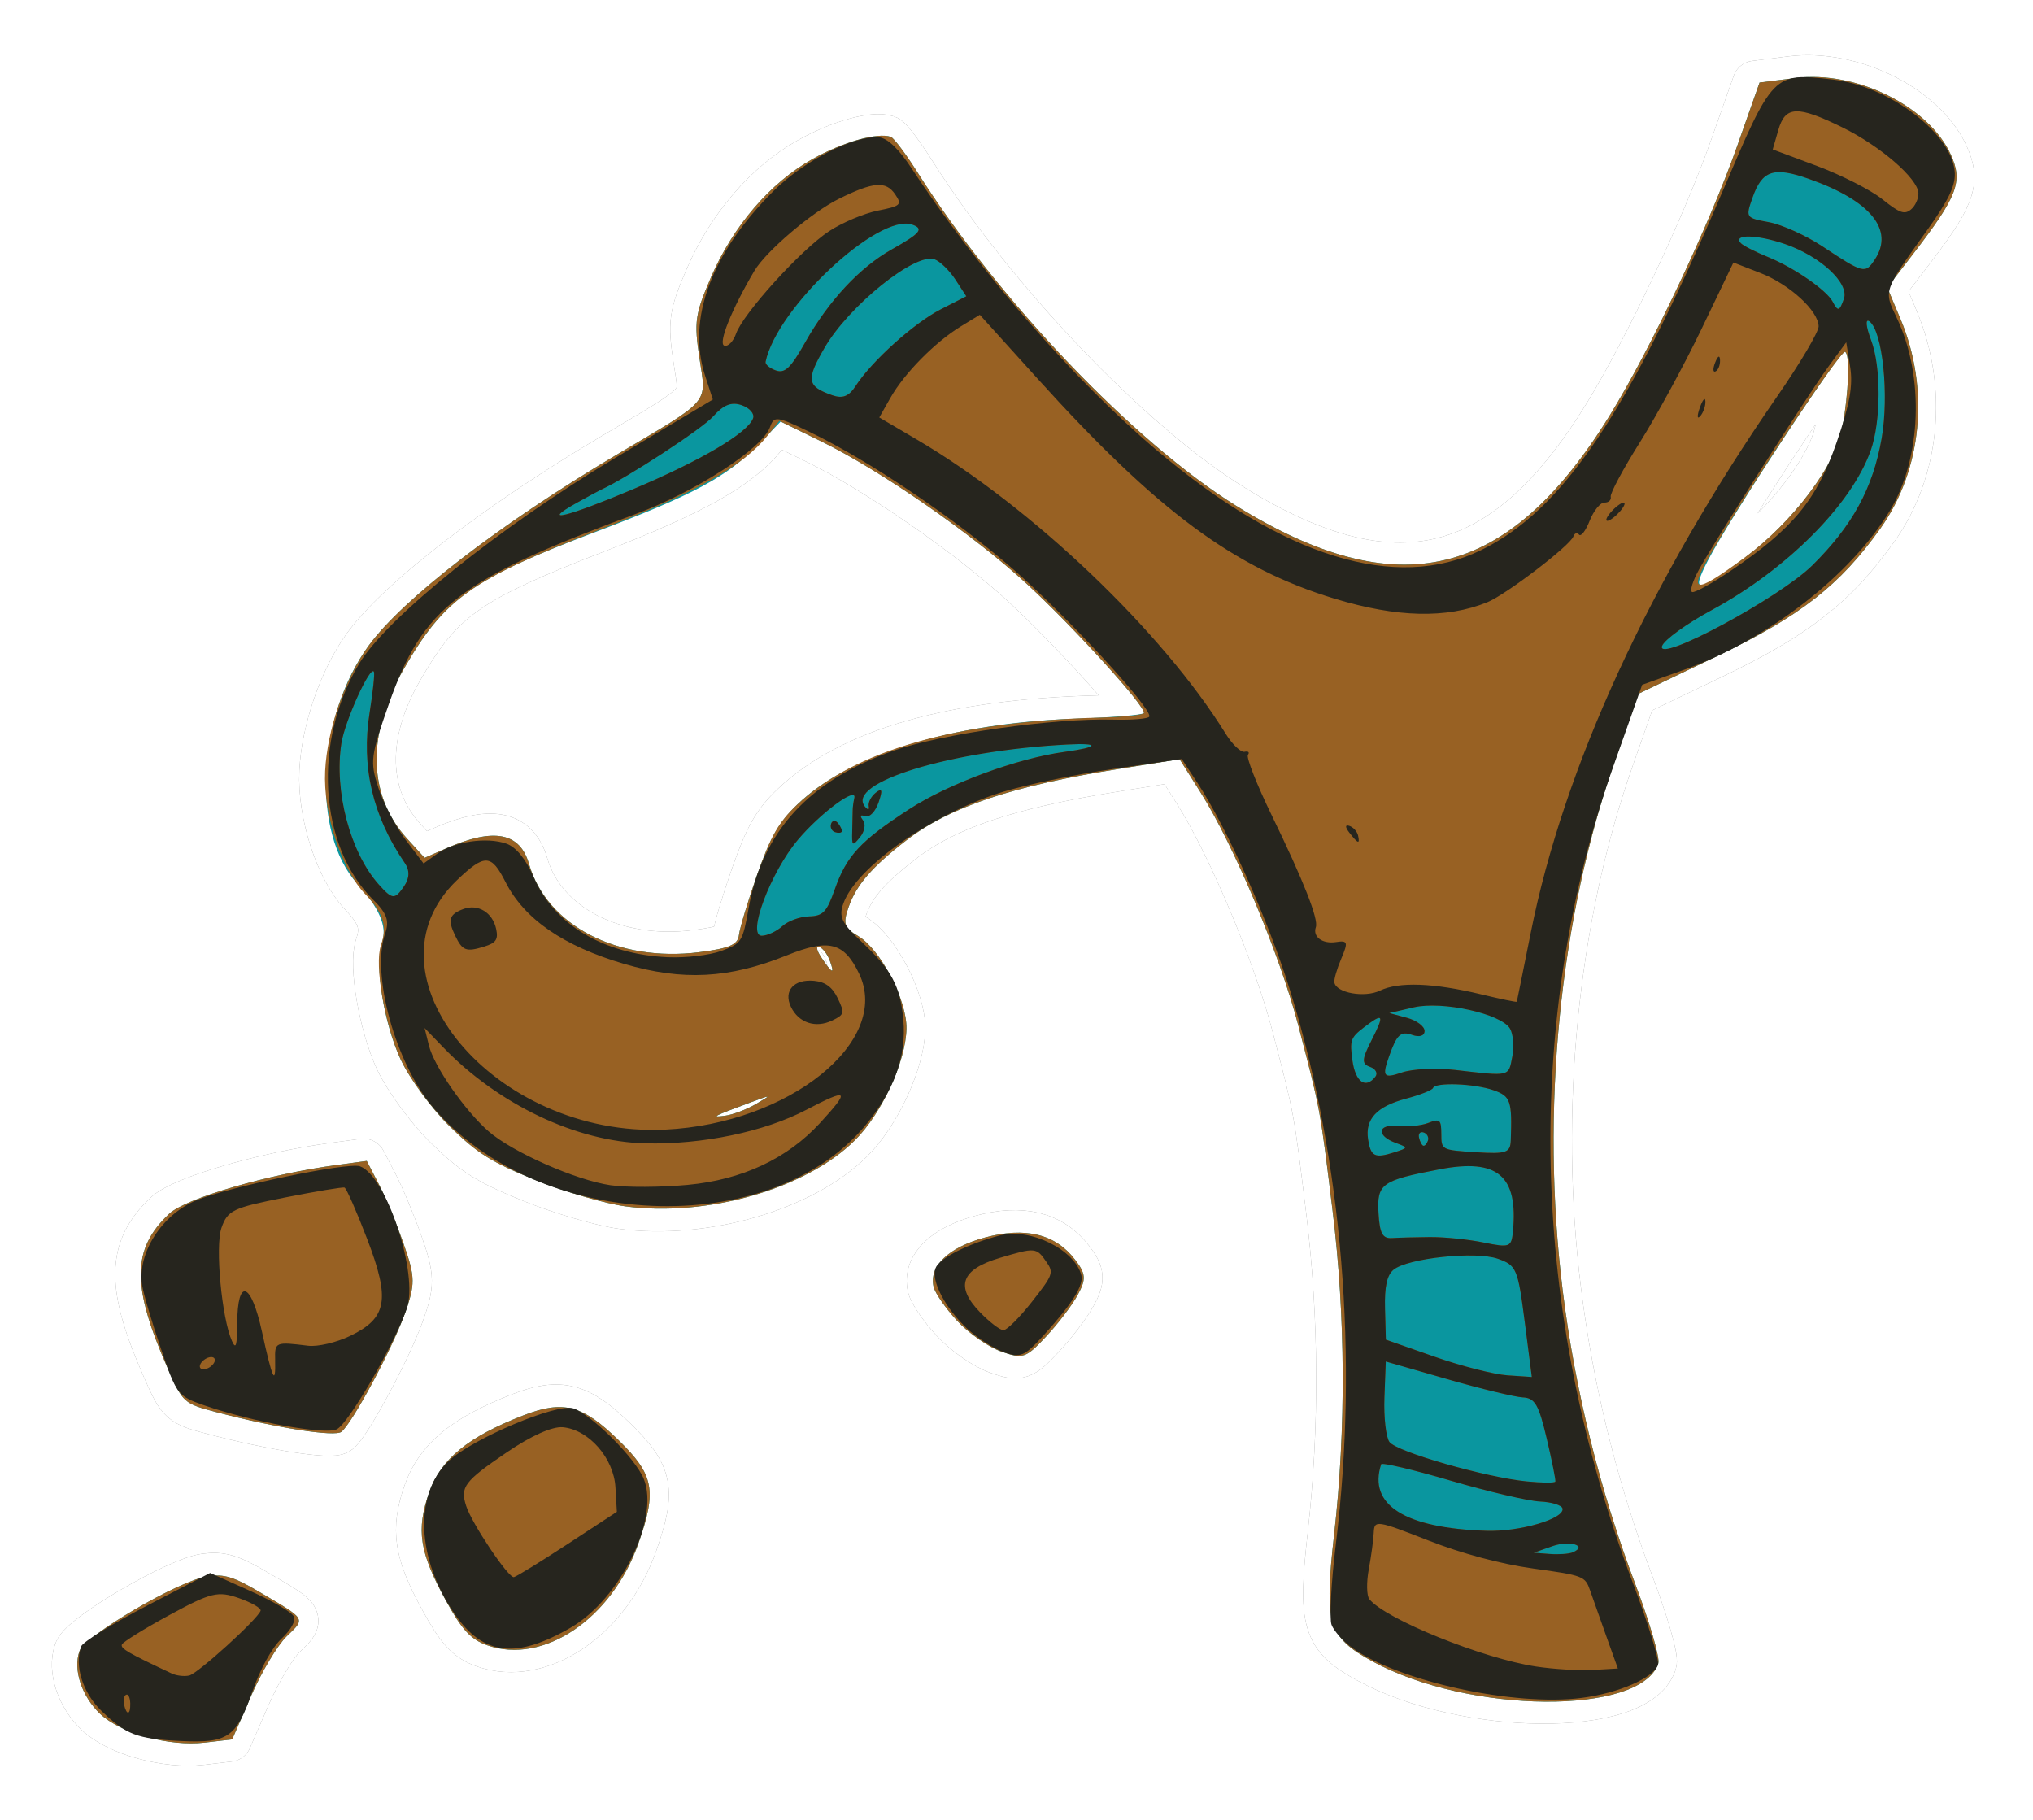 <?xml version="1.0" encoding="UTF-8" standalone="no"?>
<!-- Created with Inkscape (http://www.inkscape.org/) -->

<svg
   xmlns:dc="http://purl.org/dc/elements/1.1/"
   xmlns:cc="http://creativecommons.org/ns#"
   xmlns:rdf="http://www.w3.org/1999/02/22-rdf-syntax-ns#"
   xmlns:svg="http://www.w3.org/2000/svg"
   xmlns="http://www.w3.org/2000/svg"
   xmlns:sodipodi="http://sodipodi.sourceforge.net/DTD/sodipodi-0.dtd"
   xmlns:inkscape="http://www.inkscape.org/namespaces/inkscape"
   id="svg4136"
   version="1.1"
   inkscape:version="0.48.4 r9939"
   xml:space="preserve"
   width="180.294"
   height="161.435"
   viewBox="0 0 180.294 161.435"
   sodipodi:docname="estilingue.svg"><defs
     id="defs4140"><filter
       inkscape:collect="always"
       id="filter14941"
       color-interpolation-filters="sRGB"><feGaussianBlur
         inkscape:collect="always"
         stdDeviation="2.878"
         id="feGaussianBlur14943" /></filter></defs><sodipodi:namedview
     pagecolor="#ffffff"
     bordercolor="#666666"
     borderopacity="1"
     objecttolerance="10"
     gridtolerance="10"
     guidetolerance="10"
     inkscape:pageopacity="0"
     inkscape:pageshadow="2"
     inkscape:window-width="1600"
     inkscape:window-height="876"
     id="namedview4138"
     showgrid="false"
     inkscape:zoom="1"
     inkscape:cx="166.76425"
     inkscape:cy="129.86552"
     inkscape:window-x="0"
     inkscape:window-y="1"
     inkscape:window-maximized="1"
     inkscape:current-layer="g4144" /><g
     id="g4144"
     inkscape:groupmode="layer"
     inkscape:label="dora"
     transform="matrix(1.25,0,0,-1.25,-465.144,542.34)"><g
       id="g14945"
       transform="matrix(0.527,-0.185,0.185,0.527,142.487,258.293)"><path
         style="fill:#808080;stroke:#808080;stroke-width:5.725;stroke-linejoin:round;stroke-miterlimit:4;stroke-dasharray:none;filter:url(#filter14941)"
         d="m 367.544,231.5 c -2.938,1.331 -5.103,4.137 -5.103,6.616 0,2.133 8.998,12.726 12.23,14.398 1.86,0.962 3.091,1.013 6.82,0.28 6.85,-1.345 6.64,-1.176 5.143,-4.158 -0.729,-1.452 -1.521,-5.341 -1.759,-8.641 l -0.433,-6 -3.173,-1.549 c -4.05,-1.976 -10.472,-2.419 -13.724,-0.946 z m 36.551,28.199 c -5.105,4.59 -6.453,7.125 -6.453,12.136 0,4.516 2.301,8.296 8.038,13.207 4.131,3.536 6.632,3.743 12.456,1.031 5.691,-2.65 6.705,-4.389 6.705,-11.496 0,-10.156 -6.262,-18.582 -13.808,-18.582 -2.226,0 -3.685,0.779 -6.939,3.704 z m -42.929,15.959 c -7.864,8.382 -9.386,12.817 -6.387,18.616 1.325,2.562 10.16,8.889 17.998,12.887 l 3.446,1.758 2.411,-2.263 c 1.326,-1.244 3.805,-4.005 5.509,-6.134 2.798,-3.496 3.094,-4.312 3.056,-8.4 -0.044,-4.76 -1.675,-15.175 -2.613,-16.694 -0.565,-0.914 -7.936,-2.274 -15.745,-2.906 -4.332,-0.35 -4.451,-0.302 -7.676,3.135 z m 156.476,15.66 c -6.255,1.021 -7.333,2.506 -9.878,13.613 -3.013,13.147 -7.794,26.548 -13.795,38.664 -5.912,11.937 -5.585,11.366 -11.927,20.784 -5.174,7.683 -15.22,18.79 -21.491,23.762 l -3.891,3.084 -6.909,-3.742 c -12.069,-6.536 -18.639,-11.661 -22.413,-17.484 -2.985,-4.604 -4.096,-7.425 -4.096,-10.396 0,-2.25 0.325,-2.673 2.369,-3.082 3.234,-0.647 8.539,-5.616 9.677,-9.064 1.303,-3.949 0.611,-11.202 -1.483,-15.527 -3.806,-7.861 -14.464,-15.439 -24.706,-17.566 -2.51,-0.521 -7.825,-0.804 -11.81,-0.629 -6.031,0.265 -8.139,0.736 -12.573,2.812 -2.954,1.383 -6.838,4.043 -8.718,5.971 -3.347,3.431 -7.132,10.215 -7.147,12.811 -0.015,2.574 -1.031,3.947 -4.067,5.496 -3.924,2.002 -8.419,7.894 -9.946,13.037 -1.503,5.06 -1.53,11.965 -0.067,16.827 2.129,7.074 10.62,20.126 21.666,33.306 9.049,10.796 8.652,9.774 5.848,15.067 -2.178,4.111 -2.365,5.055 -2.016,10.133 0.487,7.077 3.116,13.828 7.185,18.451 2.921,3.318 6.655,5.949 8.444,5.949 0.404,0 2.492,-1.391 4.64,-3.091 15.073,-11.934 37.342,-23.261 52.187,-26.544 23.652,-5.231 35.758,2.601 40.976,26.51 2.121,9.72 3.922,26.961 3.933,37.654 l 0.009,8.528 4.157,2.072 c 6.918,3.447 17.123,2.198 21.784,-2.667 2.608,-2.722 2.557,-4.644 -0.358,-13.521 l -1.661,-5.06 2.931,-3.244 c 6.446,-7.135 8.906,-17.125 6.374,-25.893 -2.453,-8.498 -5.881,-13.847 -14.202,-22.165 l -7.825,-7.822 0,-8.75 c 0,-21.498 5.795,-45.269 16.078,-65.946 5.664,-11.389 12.786,-22.248 21.028,-32.06 3.327,-3.96 6.059,-7.781 6.071,-8.492 0.123,-6.968 -20.524,-14.046 -34.377,-11.785 z m 8.225,20.416 c 4.036,1.273 8.864,4.746 8.167,5.875 -0.227,0.367 -1.578,0.317 -3.002,-0.113 -1.424,-0.43 -6.639,-0.997 -11.589,-1.26 -4.95,-0.263 -8.995,-0.695 -8.989,-0.96 0.123,-5.424 5.515,-6.663 15.414,-3.542 z m 11.245,1.061 c 1.555,1.439 -0.886,1.337 -2.692,-0.112 l -1.978,-1.588 2,0.54 c 1.1,0.297 2.301,0.819 2.67,1.16 z m -8.47,6.56 c 1.87,0.457 3.4,0.985 3.4,1.174 0,0.189 -1.279,2.343 -2.843,4.787 -2.399,3.751 -3.117,4.362 -4.6,3.923 -0.967,-0.287 -5.393,-0.732 -9.837,-0.991 l -8.08,-0.47 1.35,-4.364 c 0.743,-2.4 1.859,-4.706 2.48,-5.124 1.298,-0.873 13.013,-0.185 18.13,1.065 z m -108.197,12.767 c 1.529,1.808 1.501,1.804 -0.809,-0.114 -3.837,-3.186 -4.084,-3.454 -2.385,-2.584 0.885,0.453 2.322,1.667 3.194,2.698 z m 101.388,-0.886 2.991,0.831 -3.2,6.365 c -3.03,6.026 -3.341,6.365 -5.848,6.365 -2.998,0 -10.84,-3.724 -12.031,-5.714 -0.552,-0.923 -0.367,-2.412 0.621,-5 l 1.408,-3.686 6.534,0.005 c 3.594,0.002 7.88,0.378 9.525,0.835 z m -152.697,12.16 c 0.321,1.203 0.021,2.137 -0.907,2.815 -5.815,4.254 -9.286,9.703 -10.523,16.515 -0.472,2.602 -1.013,4.885 -1.202,5.073 -0.718,0.718 -1.418,-7.128 -0.888,-9.954 1.135,-6.047 5.651,-12.685 10.425,-15.318 2.255,-1.244 2.552,-1.161 3.094,0.869 z m 137.599,1.136 c 1.701,0.616 4.697,1.34 6.657,1.609 3.362,0.461 3.535,0.607 3.048,2.572 -1.708,6.887 -4.912,8.114 -11.372,4.355 -6.54,-3.806 -6.938,-4.376 -5.48,-7.865 0.982,-2.35 1.543,-2.855 2.65,-2.386 0.772,0.327 2.796,1.099 4.497,1.715 z m -99.493,3.369 c 3.462,1.726 4.324,2.524 4.046,3.744 -0.195,0.853 -0.355,4.456 -0.355,8.008 -7.5e-4,5.151 0.368,7.174 1.822,10 4.592,8.928 15.517,16.692 32.688,23.231 2.75,1.047 5,2.112 5,2.365 0,0.836 -11.863,7.268 -19.401,10.519 -8.469,3.653 -22.329,7.46 -30.773,8.453 l -5.773,0.679 -0.782,-2.243 c -1.635,-4.689 -6.105,-9.776 -16.085,-18.303 -13.437,-11.481 -15.803,-14.837 -17.692,-25.089 -1.702,-9.238 1.048,-16.543 7.545,-20.039 l 2.918,-1.57 2.222,2.073 c 4.804,4.482 8.123,4.977 10.546,1.574 4.716,-6.623 14.764,-8.042 24.075,-3.401 z m 16,4.495 c -0.548,0.66 -1.381,1.2 -1.851,1.2 -0.47,0 -0.156,-0.529 0.698,-1.175 2.007,-1.518 2.399,-1.526 1.153,-0.025 z m -7.129,2.132 c 0.455,0.849 1.705,1.878 2.778,2.286 1.667,0.634 1.951,1.263 1.951,4.324 0,4.508 1.032,6.88 5.528,12.708 3.661,4.746 10.829,10.674 16.251,13.44 3.887,1.983 3.9,2.587 0.021,0.996 -13.786,-5.656 -24.996,-13.912 -21.677,-15.963 0.508,-0.314 0.712,-0.228 0.453,0.191 -0.259,0.419 -0.14,1.285 0.264,1.924 0.551,0.871 0.738,0.611 0.747,-1.038 0.007,-1.227 -0.43,-2.205 -0.988,-2.212 -0.702,-0.009 -0.734,-0.188 -0.109,-0.6 0.501,-0.33 0.647,-1.27 0.334,-2.145 -0.514,-1.439 -0.604,-1.409 -1.183,0.4 -0.345,1.076 -0.72,2.227 -0.834,2.557 -0.114,0.33 -0.253,1.009 -0.308,1.508 -0.173,1.567 -3.421,-3.222 -4.994,-7.363 -1.922,-5.058 -2.111,-13.727 -0.283,-13.026 0.672,0.258 1.594,1.164 2.049,2.013 z m 1.529,14.315 c 0,0.466 0.36,0.625 0.8,0.353 0.44,-0.272 0.8,-0.653 0.8,-0.847 0,-0.194 -0.36,-0.353 -0.8,-0.353 -0.44,0 -0.8,0.381 -0.8,0.847 z m 81.247,-15.673 c 1.518,1.148 1.513,1.175 -0.2,1.2 -2.669,0.039 -3.004,1.509 -0.48,2.109 1.228,0.292 2.825,1.045 3.55,1.672 1.166,1.011 1.395,0.921 2,-0.786 0.681,-1.922 0.696,-1.924 4.903,-0.741 3.721,1.047 4.157,1.387 3.693,2.879 -1.495,4.805 -1.879,5.292 -4.174,5.292 -2.577,0 -7.336,-1.476 -7.345,-2.278 -0.003,-0.287 -1.251,-1.37 -2.773,-2.406 -3.198,-2.178 -4.073,-4.177 -2.838,-6.485 1.039,-1.941 1.607,-2.011 3.663,-0.456 z m 3.553,2.825 c 0,0.44 -0.381,0.8 -0.847,0.8 -0.466,0 -0.625,-0.36 -0.353,-0.8 0.272,-0.44 0.653,-0.8 0.847,-0.8 0.194,0 0.353,0.36 0.353,0.8 z m -8.983,5.45 c 0.174,0.522 -0.301,0.95 -1.055,0.95 -1.139,0 -1.299,0.544 -0.943,3.2 0.499,3.719 0.282,3.907 -1.452,1.261 -1.162,-1.774 -1.16,-2.153 0.029,-4.451 1.266,-2.449 2.784,-2.874 3.422,-0.96 z m 9.193,4.142 c 7.003,1.583 6.741,1.419 6.364,3.991 -0.191,1.301 -0.848,2.781 -1.461,3.289 -1.697,1.408 -9.272,0.49 -12.411,-1.504 l -2.701,-1.716 2.313,0.174 c 1.272,0.096 2.472,-0.276 2.667,-0.826 0.21,-0.593 -0.324,-1 -1.313,-1 -1.558,0 -1.867,-0.595 -1.867,-3.6 0,-2.678 0.284,-2.85 2.209,-1.336 1.105,0.869 3.895,2.007 6.2,2.528 z m -122.762,35.008 c 6.928,6.289 11.353,11.558 11.353,13.52 0,0.604 -0.839,1.08 -1.903,1.08 -1.383,0 -2.19,-0.693 -2.953,-2.535 -0.815,-1.966 -7.749,-11.021 -10.318,-13.472 -0.235,-0.224 -1.299,-1.394 -2.366,-2.6 -3.67,-4.15 -0.632,-2.182 6.187,4.007 z m 22.277,21.7 c 0.874,3.639 4.347,9.998 6.96,12.745 l 2.516,2.645 -2,1.537 c -1.1,0.845 -2.612,1.545 -3.359,1.555 -2.591,0.034 -8.299,-9.164 -9.449,-15.226 -0.88,-4.638 -0.49,-5.356 2.904,-5.356 1.416,0 2.058,0.555 2.429,2.1 z m -7.877,3.1 c 1.063,5.972 3.379,11.264 6.473,14.788 2.75,3.132 2.997,3.812 1.387,3.812 -4.539,0 -12.723,-15.689 -11.789,-22.6 0.045,-0.33 0.763,-0.6 1.596,-0.6 1.216,0 1.676,0.908 2.333,4.6 z m 129.971,15.629 c 3.149,6.452 4.028,11.83 2.969,18.171 -0.917,5.492 -4.385,12.832 -6.364,13.471 -0.665,0.215 -0.239,-0.734 0.98,-2.183 2.339,-2.78 4.602,-9.309 4.587,-13.233 -0.028,-7.262 -5.04,-17.748 -12.324,-25.781 -2.457,-2.709 -4.452,-5.589 -4.435,-6.4 0.051,-2.398 12.016,10.689 14.587,15.955 z m -8.446,-1.936 c 4.245,6.203 7.028,14.863 6.287,19.559 -0.728,4.609 -2.194,9.348 -2.892,9.348 -0.586,0 -5.466,-19.051 -7.434,-29.023 -1.313,-6.652 -0.578,-6.631 4.039,0.116 z m 1.028,35.215 c 0,2.094 -4.57,4.094 -9.321,4.079 -3.745,-0.012 -6.774,-1.002 -5.365,-1.753 0.377,-0.201 2.125,-0.436 3.885,-0.522 3.498,-0.171 8.36,-1.498 9.56,-2.609 1.08,-0.999 1.24,-0.895 1.24,0.805 z m 2.053,6.017 c 1.097,4.37 -2.999,6.861 -11.293,6.87 -4.745,0.005 -5.96,-0.938 -5.96,-4.626 0,-2.682 0.032,-2.705 3,-2.242 1.65,0.257 4.98,-0.031 7.4,-0.641 6.118,-1.543 6.31,-1.525 6.853,0.639 z M 453.637,314.623 c -1.901,1.005 -3.81,2.389 -4.244,3.076 -1.429,2.266 0.115,5.328 4.055,8.042 4.384,3.02 8.314,3.407 11.748,1.157 1.903,-1.247 2.166,-1.851 1.795,-4.136 -0.239,-1.471 -1.16,-4.316 -2.047,-6.321 -1.517,-3.429 -1.799,-3.646 -4.732,-3.646 -1.716,0 -4.674,0.822 -6.575,1.828 z"
         id="path14939"
         inkscape:connector-curvature="0" /><path
         inkscape:connector-curvature="0"
         id="path14937"
         d="m 367.544,231.5 c -2.938,1.331 -5.103,4.137 -5.103,6.616 0,2.133 8.998,12.726 12.23,14.398 1.86,0.962 3.091,1.013 6.82,0.28 6.85,-1.345 6.64,-1.176 5.143,-4.158 -0.729,-1.452 -1.521,-5.341 -1.759,-8.641 l -0.433,-6 -3.173,-1.549 c -4.05,-1.976 -10.472,-2.419 -13.724,-0.946 z m 36.551,28.199 c -5.105,4.59 -6.453,7.125 -6.453,12.136 0,4.516 2.301,8.296 8.038,13.207 4.131,3.536 6.632,3.743 12.456,1.031 5.691,-2.65 6.705,-4.389 6.705,-11.496 0,-10.156 -6.262,-18.582 -13.808,-18.582 -2.226,0 -3.685,0.779 -6.939,3.704 z m -42.929,15.959 c -7.864,8.382 -9.386,12.817 -6.387,18.616 1.325,2.562 10.16,8.889 17.998,12.887 l 3.446,1.758 2.411,-2.263 c 1.326,-1.244 3.805,-4.005 5.509,-6.134 2.798,-3.496 3.094,-4.312 3.056,-8.4 -0.044,-4.76 -1.675,-15.175 -2.613,-16.694 -0.565,-0.914 -7.936,-2.274 -15.745,-2.906 -4.332,-0.35 -4.451,-0.302 -7.676,3.135 z m 156.476,15.66 c -6.255,1.021 -7.333,2.506 -9.878,13.613 -3.013,13.147 -7.794,26.548 -13.795,38.664 -5.912,11.937 -5.585,11.366 -11.927,20.784 -5.174,7.683 -15.22,18.79 -21.491,23.762 l -3.891,3.084 -6.909,-3.742 c -12.069,-6.536 -18.639,-11.661 -22.413,-17.484 -2.985,-4.604 -4.096,-7.425 -4.096,-10.396 0,-2.25 0.325,-2.673 2.369,-3.082 3.234,-0.647 8.539,-5.616 9.677,-9.064 1.303,-3.949 0.611,-11.202 -1.483,-15.527 -3.806,-7.861 -14.464,-15.439 -24.706,-17.566 -2.51,-0.521 -7.825,-0.804 -11.81,-0.629 -6.031,0.265 -8.139,0.736 -12.573,2.812 -2.954,1.383 -6.838,4.043 -8.718,5.971 -3.347,3.431 -7.132,10.215 -7.147,12.811 -0.015,2.574 -1.031,3.947 -4.067,5.496 -3.924,2.002 -8.419,7.894 -9.946,13.037 -1.503,5.06 -1.53,11.965 -0.067,16.827 2.129,7.074 10.62,20.126 21.666,33.306 9.049,10.796 8.652,9.774 5.848,15.067 -2.178,4.111 -2.365,5.055 -2.016,10.133 0.487,7.077 3.116,13.828 7.185,18.451 2.921,3.318 6.655,5.949 8.444,5.949 0.404,0 2.492,-1.391 4.64,-3.091 15.073,-11.934 37.342,-23.261 52.187,-26.544 23.652,-5.231 35.758,2.601 40.976,26.51 2.121,9.72 3.922,26.961 3.933,37.654 l 0.009,8.528 4.157,2.072 c 6.918,3.447 17.123,2.198 21.784,-2.667 2.608,-2.722 2.557,-4.644 -0.358,-13.521 l -1.661,-5.06 2.931,-3.244 c 6.446,-7.135 8.906,-17.125 6.374,-25.893 -2.453,-8.498 -5.881,-13.847 -14.202,-22.165 l -7.825,-7.822 0,-8.75 c 0,-21.498 5.795,-45.269 16.078,-65.946 5.664,-11.389 12.786,-22.248 21.028,-32.06 3.327,-3.96 6.059,-7.781 6.071,-8.492 0.123,-6.968 -20.524,-14.046 -34.377,-11.785 z m 8.225,20.416 c 4.036,1.273 8.864,4.746 8.167,5.875 -0.227,0.367 -1.578,0.317 -3.002,-0.113 -1.424,-0.43 -6.639,-0.997 -11.589,-1.26 -4.95,-0.263 -8.995,-0.695 -8.989,-0.96 0.123,-5.424 5.515,-6.663 15.414,-3.542 z m 11.245,1.061 c 1.555,1.439 -0.886,1.337 -2.692,-0.112 l -1.978,-1.588 2,0.54 c 1.1,0.297 2.301,0.819 2.67,1.16 z m -8.47,6.56 c 1.87,0.457 3.4,0.985 3.4,1.174 0,0.189 -1.279,2.343 -2.843,4.787 -2.399,3.751 -3.117,4.362 -4.6,3.923 -0.967,-0.287 -5.393,-0.732 -9.837,-0.991 l -8.08,-0.47 1.35,-4.364 c 0.743,-2.4 1.859,-4.706 2.48,-5.124 1.298,-0.873 13.013,-0.185 18.13,1.065 z m -108.197,12.767 c 1.529,1.808 1.501,1.804 -0.809,-0.114 -3.837,-3.186 -4.084,-3.454 -2.385,-2.584 0.885,0.453 2.322,1.667 3.194,2.698 z m 101.388,-0.886 2.991,0.831 -3.2,6.365 c -3.03,6.026 -3.341,6.365 -5.848,6.365 -2.998,0 -10.84,-3.724 -12.031,-5.714 -0.552,-0.923 -0.367,-2.412 0.621,-5 l 1.408,-3.686 6.534,0.005 c 3.594,0.002 7.88,0.378 9.525,0.835 z m -152.697,12.16 c 0.321,1.203 0.021,2.137 -0.907,2.815 -5.815,4.254 -9.286,9.703 -10.523,16.515 -0.472,2.602 -1.013,4.885 -1.202,5.073 -0.718,0.718 -1.418,-7.128 -0.888,-9.954 1.135,-6.047 5.651,-12.685 10.425,-15.318 2.255,-1.244 2.552,-1.161 3.094,0.869 z m 137.599,1.136 c 1.701,0.616 4.697,1.34 6.657,1.609 3.362,0.461 3.535,0.607 3.048,2.572 -1.708,6.887 -4.912,8.114 -11.372,4.355 -6.54,-3.806 -6.938,-4.376 -5.48,-7.865 0.982,-2.35 1.543,-2.855 2.65,-2.386 0.772,0.327 2.796,1.099 4.497,1.715 z m -99.493,3.369 c 3.462,1.726 4.324,2.524 4.046,3.744 -0.195,0.853 -0.355,4.456 -0.355,8.008 -7.5e-4,5.151 0.368,7.174 1.822,10 4.592,8.928 15.517,16.692 32.688,23.231 2.75,1.047 5,2.112 5,2.365 0,0.836 -11.863,7.268 -19.401,10.519 -8.469,3.653 -22.329,7.46 -30.773,8.453 l -5.773,0.679 -0.782,-2.243 c -1.635,-4.689 -6.105,-9.776 -16.085,-18.303 -13.437,-11.481 -15.803,-14.837 -17.692,-25.089 -1.702,-9.238 1.048,-16.543 7.545,-20.039 l 2.918,-1.57 2.222,2.073 c 4.804,4.482 8.123,4.977 10.546,1.574 4.716,-6.623 14.764,-8.042 24.075,-3.401 z m 16,4.495 c -0.548,0.66 -1.381,1.2 -1.851,1.2 -0.47,0 -0.156,-0.529 0.698,-1.175 2.007,-1.518 2.399,-1.526 1.153,-0.025 z m -7.129,2.132 c 0.455,0.849 1.705,1.878 2.778,2.286 1.667,0.634 1.951,1.263 1.951,4.324 0,4.508 1.032,6.88 5.528,12.708 3.661,4.746 10.829,10.674 16.251,13.44 3.887,1.983 3.9,2.587 0.021,0.996 -13.786,-5.656 -24.996,-13.912 -21.677,-15.963 0.508,-0.314 0.712,-0.228 0.453,0.191 -0.259,0.419 -0.14,1.285 0.264,1.924 0.551,0.871 0.738,0.611 0.747,-1.038 0.007,-1.227 -0.43,-2.205 -0.988,-2.212 -0.702,-0.009 -0.734,-0.188 -0.109,-0.6 0.501,-0.33 0.647,-1.27 0.334,-2.145 -0.514,-1.439 -0.604,-1.409 -1.183,0.4 -0.345,1.076 -0.72,2.227 -0.834,2.557 -0.114,0.33 -0.253,1.009 -0.308,1.508 -0.173,1.567 -3.421,-3.222 -4.994,-7.363 -1.922,-5.058 -2.111,-13.727 -0.283,-13.026 0.672,0.258 1.594,1.164 2.049,2.013 z m 1.529,14.315 c 0,0.466 0.36,0.625 0.8,0.353 0.44,-0.272 0.8,-0.653 0.8,-0.847 0,-0.194 -0.36,-0.353 -0.8,-0.353 -0.44,0 -0.8,0.381 -0.8,0.847 z m 81.247,-15.673 c 1.518,1.148 1.513,1.175 -0.2,1.2 -2.669,0.039 -3.004,1.509 -0.48,2.109 1.228,0.292 2.825,1.045 3.55,1.672 1.166,1.011 1.395,0.921 2,-0.786 0.681,-1.922 0.696,-1.924 4.903,-0.741 3.721,1.047 4.157,1.387 3.693,2.879 -1.495,4.805 -1.879,5.292 -4.174,5.292 -2.577,0 -7.336,-1.476 -7.345,-2.278 -0.003,-0.287 -1.251,-1.37 -2.773,-2.406 -3.198,-2.178 -4.073,-4.177 -2.838,-6.485 1.039,-1.941 1.607,-2.011 3.663,-0.456 z m 3.553,2.825 c 0,0.44 -0.381,0.8 -0.847,0.8 -0.466,0 -0.625,-0.36 -0.353,-0.8 0.272,-0.44 0.653,-0.8 0.847,-0.8 0.194,0 0.353,0.36 0.353,0.8 z m -8.983,5.45 c 0.174,0.522 -0.301,0.95 -1.055,0.95 -1.139,0 -1.299,0.544 -0.943,3.2 0.499,3.719 0.282,3.907 -1.452,1.261 -1.162,-1.774 -1.16,-2.153 0.029,-4.451 1.266,-2.449 2.784,-2.874 3.422,-0.96 z m 9.193,4.142 c 7.003,1.583 6.741,1.419 6.364,3.991 -0.191,1.301 -0.848,2.781 -1.461,3.289 -1.697,1.408 -9.272,0.49 -12.411,-1.504 l -2.701,-1.716 2.313,0.174 c 1.272,0.096 2.472,-0.276 2.667,-0.826 0.21,-0.593 -0.324,-1 -1.313,-1 -1.558,0 -1.867,-0.595 -1.867,-3.6 0,-2.678 0.284,-2.85 2.209,-1.336 1.105,0.869 3.895,2.007 6.2,2.528 z m -122.762,35.008 c 6.928,6.289 11.353,11.558 11.353,13.52 0,0.604 -0.839,1.08 -1.903,1.08 -1.383,0 -2.19,-0.693 -2.953,-2.535 -0.815,-1.966 -7.749,-11.021 -10.318,-13.472 -0.235,-0.224 -1.299,-1.394 -2.366,-2.6 -3.67,-4.15 -0.632,-2.182 6.187,4.007 z m 22.277,21.7 c 0.874,3.639 4.347,9.998 6.96,12.745 l 2.516,2.645 -2,1.537 c -1.1,0.845 -2.612,1.545 -3.359,1.555 -2.591,0.034 -8.299,-9.164 -9.449,-15.226 -0.88,-4.638 -0.49,-5.356 2.904,-5.356 1.416,0 2.058,0.555 2.429,2.1 z m -7.877,3.1 c 1.063,5.972 3.379,11.264 6.473,14.788 2.75,3.132 2.997,3.812 1.387,3.812 -4.539,0 -12.723,-15.689 -11.789,-22.6 0.045,-0.33 0.763,-0.6 1.596,-0.6 1.216,0 1.676,0.908 2.333,4.6 z m 129.971,15.629 c 3.149,6.452 4.028,11.83 2.969,18.171 -0.917,5.492 -4.385,12.832 -6.364,13.471 -0.665,0.215 -0.239,-0.734 0.98,-2.183 2.339,-2.78 4.602,-9.309 4.587,-13.233 -0.028,-7.262 -5.04,-17.748 -12.324,-25.781 -2.457,-2.709 -4.452,-5.589 -4.435,-6.4 0.051,-2.398 12.016,10.689 14.587,15.955 z m -8.446,-1.936 c 4.245,6.203 7.028,14.863 6.287,19.559 -0.728,4.609 -2.194,9.348 -2.892,9.348 -0.586,0 -5.466,-19.051 -7.434,-29.023 -1.313,-6.652 -0.578,-6.631 4.039,0.116 z m 1.028,35.215 c 0,2.094 -4.57,4.094 -9.321,4.079 -3.745,-0.012 -6.774,-1.002 -5.365,-1.753 0.377,-0.201 2.125,-0.436 3.885,-0.522 3.498,-0.171 8.36,-1.498 9.56,-2.609 1.08,-0.999 1.24,-0.895 1.24,0.805 z m 2.053,6.017 c 1.097,4.37 -2.999,6.861 -11.293,6.87 -4.745,0.005 -5.96,-0.938 -5.96,-4.626 0,-2.682 0.032,-2.705 3,-2.242 1.65,0.257 4.98,-0.031 7.4,-0.641 6.118,-1.543 6.31,-1.525 6.853,0.639 z M 453.637,314.623 c -1.901,1.005 -3.81,2.389 -4.244,3.076 -1.429,2.266 0.115,5.328 4.055,8.042 4.384,3.02 8.314,3.407 11.748,1.157 1.903,-1.247 2.166,-1.851 1.795,-4.136 -0.239,-1.471 -1.16,-4.316 -2.047,-6.321 -1.517,-3.429 -1.799,-3.646 -4.732,-3.646 -1.716,0 -4.674,0.822 -6.575,1.828 z"
         style="fill:#ffffff;stroke:#ffffff;stroke-width:5.725;stroke-linejoin:round;stroke-miterlimit:4;stroke-dasharray:none" /></g><path
       inkscape:connector-curvature="0"
       id="path14773"
       d="m 379.214,312.286 c -1.303,1.246 -1.925,3.127 -1.465,4.435 0.395,1.125 7.103,5.045 9.117,5.327 1.159,0.163 1.818,-0.039 3.649,-1.116 3.363,-1.978 3.284,-1.85 1.942,-3.146 -0.654,-0.631 -1.791,-2.535 -2.529,-4.231 l -1.34,-3.084 -1.96,-0.229 c -2.502,-0.292 -5.971,0.664 -7.413,2.044 z m 24.501,8.1 c -1.842,3.366 -2.083,4.953 -1.155,7.596 0.837,2.381 2.75,3.949 6.686,5.476 2.833,1.099 4.191,0.745 6.76,-1.764 2.51,-2.452 2.723,-3.557 1.406,-7.305 -1.882,-5.356 -6.745,-8.64 -10.725,-7.242 -1.174,0.412 -1.799,1.094 -2.973,3.239 z m -19.683,16.37 c -2.594,5.878 -2.575,8.498 0.081,11.001 1.174,1.106 7.005,2.805 11.879,3.462 l 2.143,0.289 0.852,-1.64 c 0.469,-0.902 1.265,-2.817 1.769,-4.256 0.828,-2.362 0.833,-2.847 0.056,-4.996 -0.905,-2.502 -3.695,-7.693 -4.471,-8.32 -0.467,-0.377 -4.607,0.271 -8.842,1.384 -2.349,0.618 -2.403,0.665 -3.467,3.076 z m 85.424,-20.732 c -3.11,1.698 -3.403,2.68 -2.687,9.009 0.847,7.491 0.808,15.445 -0.112,22.946 -0.906,7.391 -0.839,7.029 -2.439,13.171 -1.305,5.011 -4.545,12.729 -6.932,16.513 l -1.481,2.348 -4.337,-0.693 c -7.576,-1.211 -11.99,-2.697 -15.059,-5.068 -2.427,-1.875 -3.536,-3.157 -4.086,-4.724 -0.417,-1.187 -0.324,-1.47 0.678,-2.064 1.586,-0.94 3.463,-4.544 3.424,-6.573 -0.044,-2.324 -1.753,-6.021 -3.659,-7.914 -3.463,-3.441 -10.489,-5.463 -16.284,-4.686 -1.42,0.19 -4.276,1.026 -6.345,1.856 -3.132,1.257 -4.156,1.896 -6.11,3.813 -1.301,1.277 -2.857,3.399 -3.492,4.764 -1.21,2.604 -1.86,6.736 -1.309,8.326 0.371,1.071 -0.206,2.423 -1.764,4.134 -3.273,3.594 -2.881,11.826 0.803,16.878 2.433,3.336 9.33,8.647 17.597,13.551 6.772,4.017 6.374,3.551 5.876,6.862 -0.387,2.572 -0.311,3.104 0.814,5.718 1.568,3.642 4.205,6.715 7.208,8.399 2.155,1.209 4.612,1.905 5.555,1.573 0.213,-0.075 1.057,-1.195 1.874,-2.49 5.738,-9.087 15.384,-19.186 22.605,-23.668 11.505,-7.141 19.34,-5.253 26.522,6.389 2.92,4.733 7.063,13.492 9.05,19.129 l 1.585,4.496 2.576,0.322 c 4.287,0.536 9.438,-2.013 10.994,-5.443 0.871,-1.919 0.488,-2.923 -2.694,-7.065 l -1.814,-2.361 0.945,-2.254 c 2.078,-4.957 1.524,-10.682 -1.436,-14.837 -2.868,-4.027 -5.667,-6.213 -11.596,-9.058 l -5.576,-2.675 -1.621,-4.615 c -3.983,-11.337 -5.331,-24.948 -3.739,-37.757 0.877,-7.056 2.621,-14.102 5.15,-20.804 1.021,-2.705 1.754,-5.226 1.629,-5.603 -1.226,-3.698 -13.427,-3.605 -20.313,0.154 z m -43.7,39.526 c 1.142,0.67 1.126,0.673 -0.448,0.09 -2.614,-0.969 -2.794,-1.065 -1.737,-0.921 0.551,0.075 1.534,0.449 2.184,0.831 z m -4.04,10.768 c 2.145,0.269 2.748,0.53 2.827,1.225 0.055,0.486 0.633,2.403 1.285,4.259 0.945,2.693 1.523,3.704 2.861,5 3.62,3.508 10.984,5.785 19.652,6.078 2.665,0.09 4.884,0.273 4.931,0.406 0.154,0.44 -4.915,6.034 -8.283,9.141 -3.774,3.481 -10.39,8.069 -14.615,10.135 l -2.871,1.404 -1.564,-1.608 c -2.288,-2.353 -4.585,-3.581 -11.801,-6.314 -8.53,-3.23 -10.544,-4.686 -13.412,-9.695 -2.609,-4.556 -2.512,-8.918 0.266,-11.966 l 1.248,-1.369 1.556,0.681 c 3.364,1.474 5.206,1.12 5.854,-1.124 1.26,-4.366 6.296,-6.977 12.067,-6.254 z m 9.271,-0.594 c -0.167,0.45 -0.506,0.889 -0.754,0.976 -0.248,0.087 -0.18,-0.25 0.15,-0.749 0.777,-1.172 0.982,-1.249 0.603,-0.227 z m 65.017,28.653 c 3.337,2.507 6.335,6.5 6.805,9.066 0.474,2.588 0.574,5.337 0.198,5.469 -0.351,0.123 -8.127,-11.718 -9.71,-14.786 -1.256,-2.434 -0.813,-2.393 2.707,0.251 z m -55.985,-54.205 c -0.816,0.882 -1.567,1.966 -1.668,2.409 -0.334,1.46 1.048,2.788 3.628,3.49 2.872,0.781 5.016,0.257 6.41,-1.566 0.773,-1.01 0.799,-1.378 0.18,-2.514 -0.399,-0.732 -1.411,-2.061 -2.251,-2.955 -1.435,-1.527 -1.624,-1.59 -3.171,-1.046 -0.905,0.318 -2.313,1.3 -3.129,2.182 z"
       style="fill:#0a969f" /><path
       inkscape:connector-curvature="0"
       id="path14771"
       d="m 379.214,312.286 c -1.303,1.246 -1.925,3.127 -1.465,4.435 0.395,1.125 7.103,5.045 9.117,5.327 1.159,0.163 1.818,-0.039 3.649,-1.116 3.363,-1.978 3.284,-1.85 1.942,-3.146 -0.654,-0.631 -1.791,-2.535 -2.529,-4.231 l -1.34,-3.084 -1.96,-0.229 c -2.502,-0.292 -5.971,0.664 -7.413,2.044 z m 24.501,8.1 c -1.842,3.366 -2.083,4.953 -1.155,7.596 0.837,2.381 2.75,3.949 6.686,5.476 2.833,1.099 4.191,0.745 6.76,-1.764 2.51,-2.452 2.723,-3.557 1.406,-7.305 -1.882,-5.356 -6.745,-8.64 -10.725,-7.242 -1.174,0.412 -1.799,1.094 -2.973,3.239 z m -19.683,16.37 c -2.594,5.878 -2.575,8.498 0.081,11.001 1.174,1.106 7.005,2.805 11.879,3.462 l 2.143,0.289 0.852,-1.64 c 0.469,-0.902 1.265,-2.817 1.769,-4.256 0.828,-2.362 0.833,-2.847 0.056,-4.996 -0.905,-2.502 -3.695,-7.693 -4.471,-8.32 -0.467,-0.377 -4.607,0.271 -8.842,1.384 -2.349,0.618 -2.403,0.665 -3.467,3.076 z m 85.424,-20.732 c -3.11,1.698 -3.403,2.68 -2.687,9.009 0.847,7.491 0.808,15.445 -0.112,22.946 -0.906,7.391 -0.839,7.029 -2.439,13.171 -1.305,5.011 -4.545,12.729 -6.932,16.513 l -1.481,2.348 -4.337,-0.693 c -7.576,-1.211 -11.99,-2.697 -15.059,-5.068 -2.427,-1.875 -3.536,-3.157 -4.086,-4.724 -0.417,-1.187 -0.324,-1.47 0.678,-2.064 1.586,-0.94 3.463,-4.544 3.424,-6.573 -0.044,-2.324 -1.753,-6.021 -3.659,-7.914 -3.463,-3.441 -10.489,-5.463 -16.284,-4.686 -1.42,0.19 -4.276,1.026 -6.345,1.856 -3.132,1.257 -4.156,1.896 -6.11,3.813 -1.301,1.277 -2.857,3.399 -3.492,4.764 -1.13,2.43 -1.869,6.708 -1.396,8.08 0.469,1.36 0.187,2.273 -1.127,3.652 -1.698,1.783 -2.977,5.723 -2.83,8.718 0.145,2.947 1.41,6.594 3.083,8.887 2.433,3.336 9.33,8.647 17.597,13.551 6.772,4.017 6.374,3.551 5.876,6.862 -0.387,2.572 -0.311,3.104 0.814,5.718 1.568,3.642 4.205,6.715 7.208,8.399 2.155,1.209 4.612,1.905 5.555,1.573 0.213,-0.075 1.057,-1.195 1.874,-2.49 5.738,-9.087 15.384,-19.186 22.605,-23.668 11.505,-7.141 19.34,-5.253 26.522,6.389 2.92,4.733 7.063,13.492 9.05,19.129 l 1.585,4.496 2.576,0.322 c 4.287,0.536 9.438,-2.013 10.994,-5.443 0.871,-1.919 0.488,-2.923 -2.694,-7.065 l -1.814,-2.361 0.945,-2.254 c 2.078,-4.957 1.524,-10.682 -1.436,-14.837 -2.868,-4.027 -5.667,-6.213 -11.596,-9.058 l -5.576,-2.675 -1.621,-4.615 c -3.983,-11.337 -5.331,-24.948 -3.739,-37.757 0.877,-7.056 2.621,-14.102 5.15,-20.804 1.021,-2.705 1.754,-5.226 1.629,-5.603 -1.226,-3.698 -13.427,-3.605 -20.313,0.154 z m 8.12,9.243 c 2.364,-0.077 5.554,0.861 5.395,1.585 -0.052,0.236 -0.774,0.459 -1.604,0.497 -0.831,0.037 -3.686,0.705 -6.345,1.483 -2.659,0.778 -4.873,1.3 -4.919,1.159 -0.94,-2.884 1.674,-4.536 7.473,-4.724 z m 6.127,-1.524 c 1.087,0.471 -0.22,0.87 -1.441,0.44 l -1.337,-0.471 1.155,-0.086 c 0.635,-0.047 1.365,0.006 1.623,0.117 z m -3.251,5.029 c 1.071,-0.106 1.976,-0.11 2.011,-0.011 0.035,0.1 -0.24,1.473 -0.612,3.051 -0.57,2.423 -0.835,2.878 -1.699,2.921 -0.563,0.028 -2.98,0.613 -5.372,1.3 l -4.348,1.249 -0.096,-2.552 c -0.053,-1.403 0.108,-2.826 0.358,-3.162 0.523,-0.701 6.829,-2.509 9.758,-2.797 z m -54.696,26.779 c 1.142,0.67 1.126,0.673 -0.448,0.09 -2.614,-0.969 -2.794,-1.065 -1.737,-0.921 0.551,0.075 1.534,0.449 2.184,0.831 z m 53.306,-19.252 1.731,-0.116 -0.508,3.95 c -0.481,3.74 -0.583,3.976 -1.905,4.44 -1.581,0.555 -6.407,0.044 -7.403,-0.784 -0.462,-0.384 -0.641,-1.204 -0.599,-2.752 l 0.059,-2.205 3.447,-1.208 c 1.896,-0.665 4.226,-1.26 5.178,-1.324 z m -78.277,34.704 c 0.392,0.575 0.407,1.123 0.043,1.653 -2.278,3.321 -3.1,6.837 -2.49,10.659 0.233,1.46 0.371,2.764 0.306,2.898 -0.246,0.512 -2.068,-3.496 -2.312,-5.085 -0.522,-3.399 0.63,-7.737 2.66,-10.01 0.959,-1.074 1.131,-1.085 1.793,-0.115 z m 72.777,-24.894 c 1.011,0.01 2.725,-0.163 3.809,-0.385 1.858,-0.38 1.977,-0.335 2.084,0.792 0.375,3.948 -1.087,5.189 -5.191,4.404 -4.154,-0.795 -4.47,-1.022 -4.347,-3.132 0.082,-1.421 0.285,-1.792 0.955,-1.749 0.468,0.029 1.678,0.062 2.689,0.071 z m -51.846,20.21 c 2.145,0.269 2.748,0.53 2.827,1.225 0.055,0.486 0.638,2.416 1.296,4.289 0.954,2.717 1.523,3.715 2.813,4.936 4.076,3.858 11.276,5.928 21.543,6.195 1.644,0.043 3.028,0.187 3.075,0.321 0.155,0.441 -4.91,6.031 -8.283,9.142 -3.79,3.495 -10.394,8.071 -14.663,10.159 l -2.919,1.428 -0.828,-1.038 c -1.731,-2.17 -5.031,-4.025 -11.874,-6.673 -9.213,-3.565 -11.083,-4.897 -13.979,-9.954 -2.609,-4.556 -2.512,-8.918 0.266,-11.966 l 1.248,-1.369 1.556,0.681 c 3.364,1.474 5.206,1.12 5.854,-1.124 1.26,-4.366 6.296,-6.977 12.067,-6.254 z m 9.271,-0.594 c -0.167,0.45 -0.506,0.889 -0.754,0.976 -0.248,0.087 -0.18,-0.25 0.15,-0.749 0.777,-1.172 0.982,-1.249 0.603,-0.227 z m -3.365,2.445 c 0.397,0.364 1.247,0.675 1.888,0.691 0.997,0.025 1.263,0.305 1.83,1.919 0.835,2.377 1.819,3.437 5.27,5.678 2.81,1.825 7.689,3.623 11.061,4.077 2.417,0.326 2.536,0.642 0.195,0.521 -8.318,-0.429 -15.76,-2.706 -14.39,-4.403 0.21,-0.26 0.333,-0.252 0.274,0.017 -0.059,0.269 0.164,0.703 0.496,0.966 0.452,0.357 0.502,0.185 0.202,-0.686 -0.224,-0.648 -0.635,-1.083 -0.931,-0.984 -0.372,0.125 -0.422,0.037 -0.169,-0.296 0.203,-0.267 0.106,-0.79 -0.221,-1.193 -0.538,-0.664 -0.58,-0.631 -0.55,0.43 0.018,0.632 0.033,1.308 0.034,1.503 10e-4,0.195 0.054,0.579 0.117,0.852 0.199,0.858 -2.401,-1.065 -3.998,-2.958 -1.951,-2.312 -3.656,-6.848 -2.563,-6.817 0.402,0.011 1.056,0.318 1.453,0.682 z m 3.459,7.266 c 0.086,0.246 0.306,0.263 0.487,0.038 0.182,-0.225 0.301,-0.493 0.265,-0.595 -0.036,-0.102 -0.255,-0.119 -0.487,-0.038 -0.232,0.082 -0.351,0.349 -0.265,0.595 z m 39.944,-23.318 c 1.013,0.324 1.016,0.339 0.117,0.67 -1.401,0.515 -1.305,1.353 0.138,1.201 0.702,-0.073 1.684,0.027 2.182,0.224 0.802,0.317 0.906,0.227 0.909,-0.785 0.003,-1.14 0.011,-1.144 2.448,-1.299 2.157,-0.137 2.45,-0.039 2.481,0.834 0.102,2.811 -0.011,3.139 -1.221,3.564 -1.359,0.477 -4.142,0.581 -4.296,0.159 -0.055,-0.151 -0.913,-0.491 -1.908,-0.755 -2.09,-0.556 -2.922,-1.448 -2.698,-2.894 0.188,-1.216 0.475,-1.358 1.848,-0.919 z m 2.397,0.832 c 0.082,0.232 -0.053,0.493 -0.299,0.579 -0.246,0.086 -0.396,-0.074 -0.334,-0.357 0.062,-0.282 0.196,-0.543 0.299,-0.579 0.102,-0.036 0.253,0.124 0.334,0.357 z m -3.728,4.539 c 0.189,0.243 0.017,0.557 -0.381,0.697 -0.601,0.211 -0.584,0.527 0.096,1.862 0.952,1.869 0.872,2.008 -0.532,0.934 -0.942,-0.72 -1.011,-0.92 -0.81,-2.353 0.214,-1.526 0.936,-2.032 1.627,-1.14 z m 5.615,0.481 c 3.986,-0.463 3.818,-0.501 4.096,0.926 0.14,0.721 0.068,1.624 -0.161,2.006 -0.634,1.057 -4.799,1.976 -6.824,1.506 l -1.742,-0.405 1.252,-0.337 c 0.688,-0.185 1.252,-0.604 1.253,-0.93 0.001,-0.352 -0.356,-0.467 -0.878,-0.284 -0.822,0.289 -1.095,0.032 -1.651,-1.553 -0.496,-1.412 -0.378,-1.556 0.918,-1.114 0.744,0.254 2.426,0.337 3.738,0.184 z m -58.256,41.207 c 4.819,2.033 8.129,3.992 8.492,5.027 0.112,0.319 -0.242,0.725 -0.803,0.922 -0.729,0.256 -1.283,0.04 -2.027,-0.79 -0.794,-0.886 -6.128,-4.376 -7.937,-5.193 -0.165,-0.075 -0.943,-0.494 -1.729,-0.933 -2.704,-1.509 -0.737,-1.034 4.005,0.967 z m 15.769,7.317 c 1.135,1.757 4.145,4.467 6.032,5.432 l 1.817,0.929 -0.77,1.181 c -0.423,0.65 -1.091,1.299 -1.484,1.442 -1.36,0.498 -6.075,-3.295 -7.804,-6.279 -1.323,-2.283 -1.251,-2.734 0.539,-3.362 0.747,-0.262 1.188,-0.088 1.67,0.657 z m -3.58,3.094 c 1.667,2.953 3.869,5.314 6.154,6.6 2.03,1.142 2.287,1.455 1.438,1.753 -2.394,0.841 -9.616,-5.917 -10.404,-9.735 -0.038,-0.182 0.291,-0.458 0.73,-0.612 0.641,-0.225 1.052,0.168 2.083,1.994 z m 71.44,-15.837 c 2.856,2.819 4.316,5.493 4.932,9.033 0.534,3.066 0.065,7.58 -0.861,8.284 -0.311,0.237 -0.262,-0.343 0.112,-1.333 0.719,-1.899 0.703,-5.762 -0.033,-7.829 -1.36,-3.825 -5.946,-8.426 -11.276,-11.313 -1.797,-0.974 -3.384,-2.123 -3.525,-2.554 -0.417,-1.274 8.317,3.411 10.649,5.712 z m -4.813,0.544 c 3.388,2.485 6.46,6.536 6.939,9.15 0.47,2.565 0.575,5.336 0.207,5.465 -0.309,0.109 -6.412,-9.034 -9.298,-13.929 -1.925,-3.265 -1.534,-3.39 2.152,-0.687 z m 7.066,18.381 c 0.388,1.104 -1.652,3.006 -4.16,3.878 -1.977,0.688 -3.758,0.727 -3.154,0.069 0.162,-0.176 1.04,-0.624 1.952,-0.995 1.813,-0.738 4.131,-2.339 4.558,-3.147 0.384,-0.727 0.488,-0.702 0.803,0.195 z m 2.197,2.793 c 1.388,2.101 -0.31,4.174 -4.683,5.715 -2.501,0.882 -3.317,0.609 -4,-1.335 -0.497,-1.414 -0.485,-1.433 1.167,-1.738 0.918,-0.17 2.621,-0.939 3.784,-1.709 2.941,-1.947 3.045,-1.973 3.732,-0.933 z m -65.115,-75.296 c -0.816,0.882 -1.567,1.966 -1.668,2.409 -0.334,1.46 1.048,2.788 3.628,3.49 2.872,0.781 5.016,0.257 6.41,-1.566 0.773,-1.01 0.799,-1.378 0.18,-2.514 -0.399,-0.732 -1.411,-2.061 -2.251,-2.955 -1.435,-1.527 -1.624,-1.59 -3.171,-1.046 -0.905,0.318 -2.313,1.3 -3.129,2.182 z"
       style="fill:#986123" /><path
       inkscape:connector-curvature="0"
       id="path14769"
       d="m 379.329,312.477 c -1.337,1.281 -1.947,3.199 -1.46,4.586 0.112,0.318 2.217,1.622 4.678,2.897 l 4.475,2.319 2.839,-1.273 c 1.561,-0.7 2.953,-1.511 3.093,-1.803 0.157,-0.327 -0.176,-0.936 -0.868,-1.589 -0.686,-0.646 -1.497,-2.122 -2.083,-3.792 -1.137,-3.237 -1.717,-3.629 -5.116,-3.462 -3.048,0.15 -3.808,0.439 -5.557,2.116 z m 2.027,0.555 c -0.012,0.406 -0.143,0.68 -0.293,0.608 -0.149,-0.072 -0.218,-0.377 -0.152,-0.678 0.18,-0.819 0.469,-0.774 0.445,0.07 z m 4.185,1.97 c 0.612,0.142 4.832,3.973 5.062,4.596 0.064,0.173 -0.627,0.576 -1.536,0.895 -1.489,0.523 -1.976,0.405 -4.923,-1.195 -1.799,-0.977 -3.322,-1.922 -3.384,-2.1 -0.099,-0.283 0.436,-0.593 3.544,-2.054 0.336,-0.158 0.892,-0.221 1.236,-0.141 z m 18.845,4.343 c -2.733,3.944 -2.915,8.541 -0.431,10.882 1.685,1.588 7.715,4.129 8.844,3.727 1.328,-0.473 4.39,-3.539 4.986,-4.993 1.148,-2.801 -1.649,-8.515 -5.164,-10.552 -3.891,-2.254 -6.207,-1.991 -8.235,0.935 z m 8.003,4.986 3.491,2.284 -0.101,1.74 c -0.12,2.07 -1.889,4.092 -3.729,4.262 -0.753,0.069 -2.254,-0.604 -3.998,-1.793 -3.003,-2.047 -3.301,-2.442 -2.864,-3.793 0.406,-1.256 3.001,-5.124 3.386,-5.048 0.178,0.035 1.894,1.092 3.815,2.348 z m -28.869,13.891 c -0.635,1.863 -1.228,3.871 -1.32,4.461 -0.353,2.278 1.371,4.994 3.822,6.024 2.262,0.95 10.771,2.725 11.626,2.424 1.884,-0.662 4.189,-7.688 3.32,-10.119 -0.958,-2.679 -4.133,-8.143 -4.964,-8.542 -0.84,-0.403 -5.972,0.522 -9.359,1.687 -1.92,0.66 -2,0.764 -3.124,4.065 z m 3.819,-0.95 c 0.082,0.232 -0.083,0.371 -0.365,0.309 -0.282,-0.062 -0.58,-0.302 -0.662,-0.534 -0.082,-0.232 0.083,-0.371 0.365,-0.309 0.282,0.062 0.58,0.302 0.662,0.534 z m 4.298,0.11 c -0.033,1.29 0.003,1.306 2.341,1.017 0.668,-0.083 2.004,0.229 2.968,0.692 2.635,1.265 2.869,2.569 1.229,6.852 -0.756,1.975 -1.484,3.629 -1.618,3.676 -0.134,0.047 -2.045,-0.272 -4.248,-0.708 -3.68,-0.729 -4.044,-0.903 -4.482,-2.151 -0.459,-1.307 0.017,-6.41 0.749,-8.035 0.276,-0.612 0.358,-0.335 0.367,1.247 0.02,3.292 0.983,2.974 1.759,-0.579 0.739,-3.383 0.981,-3.904 0.933,-2.01 z m 76.428,-20.427 c -0.651,0.465 -1.318,1.207 -1.481,1.648 -0.164,0.442 -0.028,3.008 0.302,5.702 1.619,13.232 0.48,27.148 -3.203,39.168 -1.52,4.961 -4.49,11.626 -6.632,14.885 l -1.094,1.665 -4.891,-0.711 c -2.69,-0.391 -6.208,-1.122 -7.818,-1.623 -4.985,-1.553 -10.352,-5.306 -11.293,-7.898 -0.347,-0.954 -0.144,-1.389 1.267,-2.715 2.16,-2.029 2.757,-3.142 2.981,-5.554 0.239,-2.568 -0.659,-5.056 -2.711,-7.512 -6.807,-8.15 -23.229,-7.452 -30.659,1.303 -2.672,3.148 -4.4,9.441 -3.391,12.347 0.31,0.892 0.122,1.414 -0.859,2.386 -3.857,3.823 -4.294,11.258 -0.984,16.749 1.961,3.253 9.973,9.69 18.144,14.578 l 6.945,4.155 -0.557,1.716 c -1.294,3.987 0.45,8.685 4.852,13.07 2.17,2.162 5.71,3.961 7.505,3.813 0.585,-0.048 1.402,-0.827 2.297,-2.191 4.794,-7.301 11.491,-15.005 17.376,-19.988 8.964,-7.59 16.978,-10.065 23.024,-7.109 5.814,2.843 10.42,9.679 17.121,25.413 3.606,8.468 3.599,8.46 7.817,7.983 4.089,-0.462 8.611,-3.942 8.681,-6.68 0.023,-0.904 -0.47,-1.918 -1.919,-3.947 -3.207,-4.492 -3.14,-4.298 -2.184,-6.323 1.95,-4.13 1.74,-9.919 -0.495,-13.626 -2.781,-4.612 -8.67,-9.174 -14.58,-11.293 l -3.004,-1.077 -2.014,-5.691 c -6.426,-18.162 -5.95,-38.695 1.345,-58 1.095,-2.898 1.901,-5.525 1.792,-5.838 -0.327,-0.931 -2.806,-2.009 -5.388,-2.343 -4.783,-0.619 -12.957,1.154 -16.292,3.536 z m 13.015,-1.313 c 1.258,-0.191 3.081,-0.301 4.052,-0.244 l 1.765,0.102 -0.8,2.235 c -0.44,1.229 -0.965,2.711 -1.166,3.292 -0.356,1.028 -0.467,1.071 -4.031,1.566 -2.314,0.321 -5.068,1.058 -7.472,2 -3.644,1.427 -3.81,1.451 -3.849,0.557 -0.022,-0.513 -0.182,-1.689 -0.354,-2.612 -0.172,-0.923 -0.153,-1.878 0.043,-2.121 1.143,-1.416 8.038,-4.203 11.811,-4.775 z m -3.504,9.625 c 2.364,-0.077 5.554,0.861 5.395,1.585 -0.052,0.236 -0.774,0.459 -1.604,0.497 -0.831,0.037 -3.686,0.705 -6.345,1.483 -2.659,0.778 -4.873,1.3 -4.919,1.159 -0.94,-2.884 1.674,-4.536 7.473,-4.724 z m 6.127,-1.524 c 1.087,0.471 -0.22,0.87 -1.441,0.44 l -1.337,-0.471 1.155,-0.086 c 0.635,-0.047 1.365,0.006 1.623,0.117 z m -62.809,26.067 c 3.869,0.362 7.072,1.857 9.395,4.388 2.176,2.369 2.034,2.504 -0.982,0.931 -2.977,-1.553 -7.376,-2.468 -11.407,-2.372 -4.881,0.116 -10.417,2.746 -14.34,6.813 l -1.322,1.37 0.306,-1.237 c 0.368,-1.489 2.533,-4.606 4.232,-6.092 1.684,-1.473 6.198,-3.468 8.659,-3.826 1.116,-0.162 3.573,-0.151 5.46,0.025 z m 59.558,-21.038 c 1.071,-0.106 1.976,-0.11 2.011,-0.011 0.035,0.1 -0.24,1.473 -0.612,3.051 -0.57,2.423 -0.835,2.878 -1.699,2.921 -0.563,0.028 -2.98,0.613 -5.372,1.3 l -4.348,1.249 -0.096,-2.552 c -0.053,-1.403 0.108,-2.826 0.358,-3.162 0.523,-0.701 6.829,-2.509 9.758,-2.797 z m -61.138,24.961 c 8.778,0.419 16.052,6.269 13.753,11.06 -1.07,2.23 -2.155,2.504 -5.138,1.299 -4.079,-1.648 -7.384,-1.821 -11.535,-0.603 -4.301,1.262 -7.085,3.182 -8.413,5.802 -1.014,2.002 -1.468,2.022 -3.431,0.152 -7.028,-6.696 2.636,-18.289 14.763,-17.71 z m -14.917,13.783 c -0.533,1.111 -0.41,1.495 0.6,1.869 1.032,0.382 2.068,-0.251 2.318,-1.416 0.159,-0.742 -0.007,-0.991 -0.834,-1.248 -1.305,-0.405 -1.555,-0.31 -2.085,0.794 z m 23.832,-5.075 c -0.545,1.135 0.204,1.979 1.638,1.847 0.8,-0.074 1.3,-0.442 1.682,-1.236 0.504,-1.05 0.476,-1.164 -0.396,-1.582 -1.176,-0.564 -2.379,-0.164 -2.924,0.971 z m 50.833,-26.143 1.731,-0.116 -0.508,3.95 c -0.481,3.74 -0.583,3.976 -1.905,4.44 -1.581,0.555 -6.407,0.044 -7.403,-0.784 -0.462,-0.384 -0.641,-1.204 -0.599,-2.752 l 0.059,-2.205 3.447,-1.208 c 1.896,-0.665 4.226,-1.26 5.178,-1.324 z m -78.277,34.704 c 0.392,0.575 0.407,1.123 0.043,1.653 -2.278,3.321 -3.1,6.837 -2.49,10.659 0.233,1.46 0.371,2.764 0.306,2.898 -0.246,0.512 -2.068,-3.496 -2.312,-5.085 -0.522,-3.399 0.63,-7.737 2.66,-10.01 0.959,-1.074 1.131,-1.085 1.793,-0.115 z m 72.777,-24.894 c 1.011,0.01 2.725,-0.163 3.809,-0.385 1.858,-0.38 1.977,-0.335 2.084,0.792 0.375,3.948 -1.087,5.189 -5.191,4.404 -4.154,-0.795 -4.47,-1.022 -4.347,-3.132 0.082,-1.421 0.285,-1.792 0.955,-1.749 0.468,0.029 1.678,0.062 2.689,0.071 z m -54.071,19.855 c 1.265,-0.058 2.974,0.142 3.797,0.443 1.436,0.526 1.514,0.647 1.932,3.002 0.975,5.486 4.28,9.087 10.286,11.205 3.383,1.193 11.34,2.319 15.587,2.206 1.356,-0.036 2.509,0.061 2.563,0.217 0.202,0.584 -5.934,7.217 -9.709,10.496 -4.155,3.609 -10.167,7.661 -14.364,9.683 -2.363,1.138 -2.554,1.163 -2.832,0.37 -0.542,-1.543 -5.287,-4.607 -9.614,-6.207 -12.419,-4.592 -15.018,-6.588 -17.403,-13.365 -1.332,-3.785 -1.381,-4.163 -0.778,-6.026 0.354,-1.093 1.221,-2.749 1.927,-3.68 l 1.283,-1.693 0.962,0.689 c 1.213,0.87 3.52,1.207 4.913,0.718 0.685,-0.241 1.377,-1.088 1.922,-2.354 1.463,-3.397 4.971,-5.497 9.528,-5.705 z m 8.131,2.206 c 0.397,0.364 1.247,0.675 1.888,0.691 0.997,0.025 1.263,0.305 1.83,1.919 0.835,2.377 1.819,3.437 5.27,5.678 2.81,1.825 7.689,3.623 11.061,4.077 2.417,0.326 2.536,0.642 0.195,0.521 -8.318,-0.429 -15.76,-2.706 -14.39,-4.403 0.21,-0.26 0.333,-0.252 0.274,0.017 -0.059,0.269 0.164,0.703 0.496,0.966 0.452,0.357 0.502,0.185 0.202,-0.686 -0.224,-0.648 -0.635,-1.083 -0.931,-0.984 -0.372,0.125 -0.422,0.037 -0.169,-0.296 0.203,-0.267 0.106,-0.79 -0.221,-1.193 -0.538,-0.664 -0.58,-0.631 -0.55,0.43 0.018,0.632 0.033,1.308 0.034,1.503 10e-4,0.195 0.054,0.579 0.117,0.852 0.199,0.858 -2.401,-1.065 -3.998,-2.958 -1.951,-2.312 -3.656,-6.848 -2.563,-6.817 0.402,0.011 1.056,0.318 1.453,0.682 z m 3.459,7.266 c 0.086,0.246 0.306,0.263 0.487,0.038 0.182,-0.225 0.301,-0.493 0.265,-0.595 -0.036,-0.102 -0.255,-0.119 -0.487,-0.038 -0.232,0.082 -0.351,0.349 -0.265,0.595 z m 39.944,-23.318 c 1.013,0.324 1.016,0.339 0.117,0.67 -1.401,0.515 -1.305,1.353 0.138,1.201 0.702,-0.073 1.684,0.027 2.182,0.224 0.802,0.317 0.906,0.227 0.909,-0.785 0.003,-1.14 0.011,-1.144 2.448,-1.299 2.157,-0.137 2.45,-0.039 2.481,0.834 0.102,2.811 -0.011,3.139 -1.221,3.564 -1.359,0.477 -4.142,0.581 -4.296,0.159 -0.055,-0.151 -0.913,-0.491 -1.908,-0.755 -2.09,-0.556 -2.922,-1.448 -2.698,-2.894 0.188,-1.216 0.475,-1.358 1.848,-0.919 z m 2.397,0.832 c 0.082,0.232 -0.053,0.493 -0.299,0.579 -0.246,0.086 -0.396,-0.074 -0.334,-0.357 0.062,-0.282 0.196,-0.543 0.299,-0.579 0.102,-0.036 0.253,0.124 0.334,0.357 z m -3.728,4.539 c 0.189,0.243 0.017,0.557 -0.381,0.697 -0.601,0.211 -0.584,0.527 0.096,1.862 0.952,1.869 0.872,2.008 -0.532,0.934 -0.942,-0.72 -1.011,-0.92 -0.81,-2.353 0.214,-1.526 0.936,-2.032 1.627,-1.14 z m 5.615,0.481 c 3.986,-0.463 3.818,-0.501 4.096,0.926 0.14,0.721 0.068,1.624 -0.161,2.006 -0.634,1.057 -4.799,1.976 -6.824,1.506 l -1.742,-0.405 1.252,-0.337 c 0.688,-0.185 1.252,-0.604 1.253,-0.93 0.001,-0.352 -0.356,-0.467 -0.878,-0.284 -0.822,0.289 -1.095,0.032 -1.651,-1.553 -0.496,-1.412 -0.378,-1.556 0.918,-1.114 0.744,0.254 2.426,0.337 3.738,0.184 z m -5.289,5.624 c 1.335,0.641 3.796,0.551 7.167,-0.262 1.382,-0.333 2.525,-0.57 2.54,-0.527 0.015,0.043 0.463,2.256 0.994,4.917 2.336,11.694 8.434,24.961 17.473,38.019 1.632,2.357 2.957,4.599 2.947,4.983 -0.032,1.117 -2.067,2.978 -4.136,3.782 l -1.909,0.742 -2.239,-4.664 c -1.232,-2.565 -3.211,-6.208 -4.399,-8.095 -1.188,-1.887 -2.118,-3.622 -2.067,-3.855 0.051,-0.233 -0.149,-0.42 -0.444,-0.415 -0.295,0.005 -0.766,-0.574 -1.047,-1.285 -0.28,-0.712 -0.622,-1.156 -0.758,-0.988 -0.136,0.168 -0.318,0.108 -0.402,-0.133 -0.228,-0.649 -4.788,-4.132 -6.111,-4.668 -2.891,-1.171 -6.394,-1.088 -10.829,0.257 -7.108,2.156 -12.571,6.202 -21.074,15.608 l -4.096,4.531 -1.366,-0.836 c -1.819,-1.113 -3.991,-3.317 -4.97,-5.045 l -0.796,-1.404 2.681,-1.576 c 8.157,-4.794 17.393,-13.595 21.895,-20.863 0.472,-0.761 1.075,-1.336 1.34,-1.278 0.266,0.058 0.373,-0.04 0.239,-0.217 -0.134,-0.178 0.628,-2.114 1.693,-4.303 2.244,-4.612 3.325,-7.353 3.125,-7.921 -0.242,-0.687 0.466,-1.208 1.437,-1.058 0.824,0.128 0.866,-0.007 0.368,-1.174 -0.31,-0.725 -0.531,-1.489 -0.491,-1.698 0.14,-0.741 2.147,-1.097 3.235,-0.575 z m -2.187,11.226 c -0.294,0.379 -0.288,0.563 0.016,0.461 0.277,-0.094 0.555,-0.401 0.617,-0.684 0.14,-0.638 -0.006,-0.586 -0.633,0.222 z m 18.262,22.26 c 0.082,0.232 0.432,0.642 0.78,0.911 0.347,0.269 0.565,0.299 0.483,0.067 -0.082,-0.232 -0.432,-0.642 -0.78,-0.911 -0.347,-0.269 -0.565,-0.299 -0.483,-0.067 z m 6.616,7.866 c 0.204,0.58 0.383,0.784 0.398,0.453 0.015,-0.331 -0.152,-0.806 -0.371,-1.055 -0.219,-0.249 -0.231,0.022 -0.028,0.602 z m 1.091,3.211 c 0.193,0.484 0.328,0.549 0.344,0.165 0.015,-0.347 -0.128,-0.706 -0.317,-0.797 -0.189,-0.091 -0.202,0.193 -0.027,0.632 z m -76.749,-8.981 c 4.819,2.033 8.129,3.992 8.492,5.027 0.112,0.319 -0.242,0.725 -0.803,0.922 -0.729,0.256 -1.283,0.04 -2.027,-0.79 -0.794,-0.886 -6.128,-4.376 -7.937,-5.193 -0.165,-0.075 -0.943,-0.494 -1.729,-0.933 -2.704,-1.509 -0.737,-1.034 4.005,0.967 z m 15.769,7.317 c 1.135,1.757 4.145,4.467 6.032,5.432 l 1.817,0.929 -0.77,1.181 c -0.423,0.65 -1.091,1.299 -1.484,1.442 -1.36,0.498 -6.075,-3.295 -7.804,-6.279 -1.323,-2.283 -1.251,-2.734 0.539,-3.362 0.747,-0.262 1.188,-0.088 1.67,0.657 z m -3.58,3.094 c 1.667,2.953 3.869,5.314 6.154,6.6 2.03,1.142 2.287,1.455 1.438,1.753 -2.394,0.841 -9.616,-5.917 -10.404,-9.735 -0.038,-0.182 0.291,-0.458 0.73,-0.612 0.641,-0.225 1.052,0.168 2.083,1.994 z m -4.909,0.609 c 0.507,1.444 4.614,5.968 6.604,7.276 0.928,0.61 2.486,1.266 3.462,1.46 1.628,0.322 1.729,0.418 1.223,1.156 -0.662,0.964 -1.533,0.894 -3.992,-0.321 -1.924,-0.951 -5.172,-3.72 -5.997,-5.114 -1.608,-2.716 -2.585,-5.142 -2.135,-5.3 0.264,-0.093 0.64,0.286 0.835,0.842 z m 76.349,-16.446 c 2.856,2.819 4.316,5.493 4.932,9.033 0.534,3.066 0.065,7.58 -0.861,8.284 -0.311,0.237 -0.262,-0.343 0.112,-1.333 0.719,-1.899 0.703,-5.762 -0.033,-7.829 -1.36,-3.825 -5.946,-8.426 -11.276,-11.313 -1.797,-0.974 -3.384,-2.123 -3.525,-2.554 -0.417,-1.274 8.317,3.411 10.649,5.712 z m -5.76,-0.357 c 4.399,2.974 6.087,5.022 7.494,9.091 0.931,2.693 1.172,4.032 0.963,5.349 l -0.279,1.757 -1.244,-1.696 c -1.418,-1.933 -7.955,-12.182 -9.199,-14.424 -0.454,-0.818 -0.673,-1.538 -0.488,-1.599 0.186,-0.062 1.425,0.623 2.753,1.521 z m 8.013,19.282 c 0.388,1.104 -1.652,3.006 -4.16,3.878 -1.977,0.688 -3.758,0.727 -3.154,0.069 0.162,-0.176 1.04,-0.624 1.952,-0.995 1.813,-0.738 4.131,-2.339 4.558,-3.147 0.384,-0.727 0.488,-0.702 0.803,0.195 z m 2.197,2.793 c 1.388,2.101 -0.31,4.174 -4.683,5.715 -2.501,0.882 -3.317,0.609 -4,-1.335 -0.497,-1.414 -0.485,-1.433 1.167,-1.738 0.918,-0.17 2.621,-0.939 3.784,-1.709 2.941,-1.947 3.045,-1.973 3.732,-0.933 z m 3.087,4.7 c -0.03,1.034 -2.708,3.352 -5.392,4.667 -3.197,1.567 -4.052,1.532 -4.546,-0.185 l -0.397,-1.378 3.145,-1.174 c 1.729,-0.645 3.811,-1.705 4.625,-2.355 1.241,-0.991 1.57,-1.109 2.033,-0.735 0.304,0.246 0.543,0.768 0.532,1.16 z m -67.455,-80.586 c -1.565,1.45 -2.6,3.402 -2.282,4.306 0.248,0.707 2.303,1.754 4.603,2.345 2.124,0.546 5.309,-1.029 5.749,-2.843 0.171,-0.704 -0.647,-2.007 -2.647,-4.217 -1.382,-1.528 -1.685,-1.658 -2.859,-1.228 -0.722,0.264 -1.876,1.001 -2.563,1.637 z m 4.561,1.934 c 1.495,1.904 1.555,2.066 1.049,2.803 -0.73,1.064 -0.787,1.069 -3.323,0.315 -2.754,-0.819 -3.189,-2.021 -1.4,-3.867 0.67,-0.691 1.413,-1.26 1.653,-1.264 0.239,-0.004 1.149,0.902 2.021,2.013 z"
       style="fill:#26251e" /></g></svg>